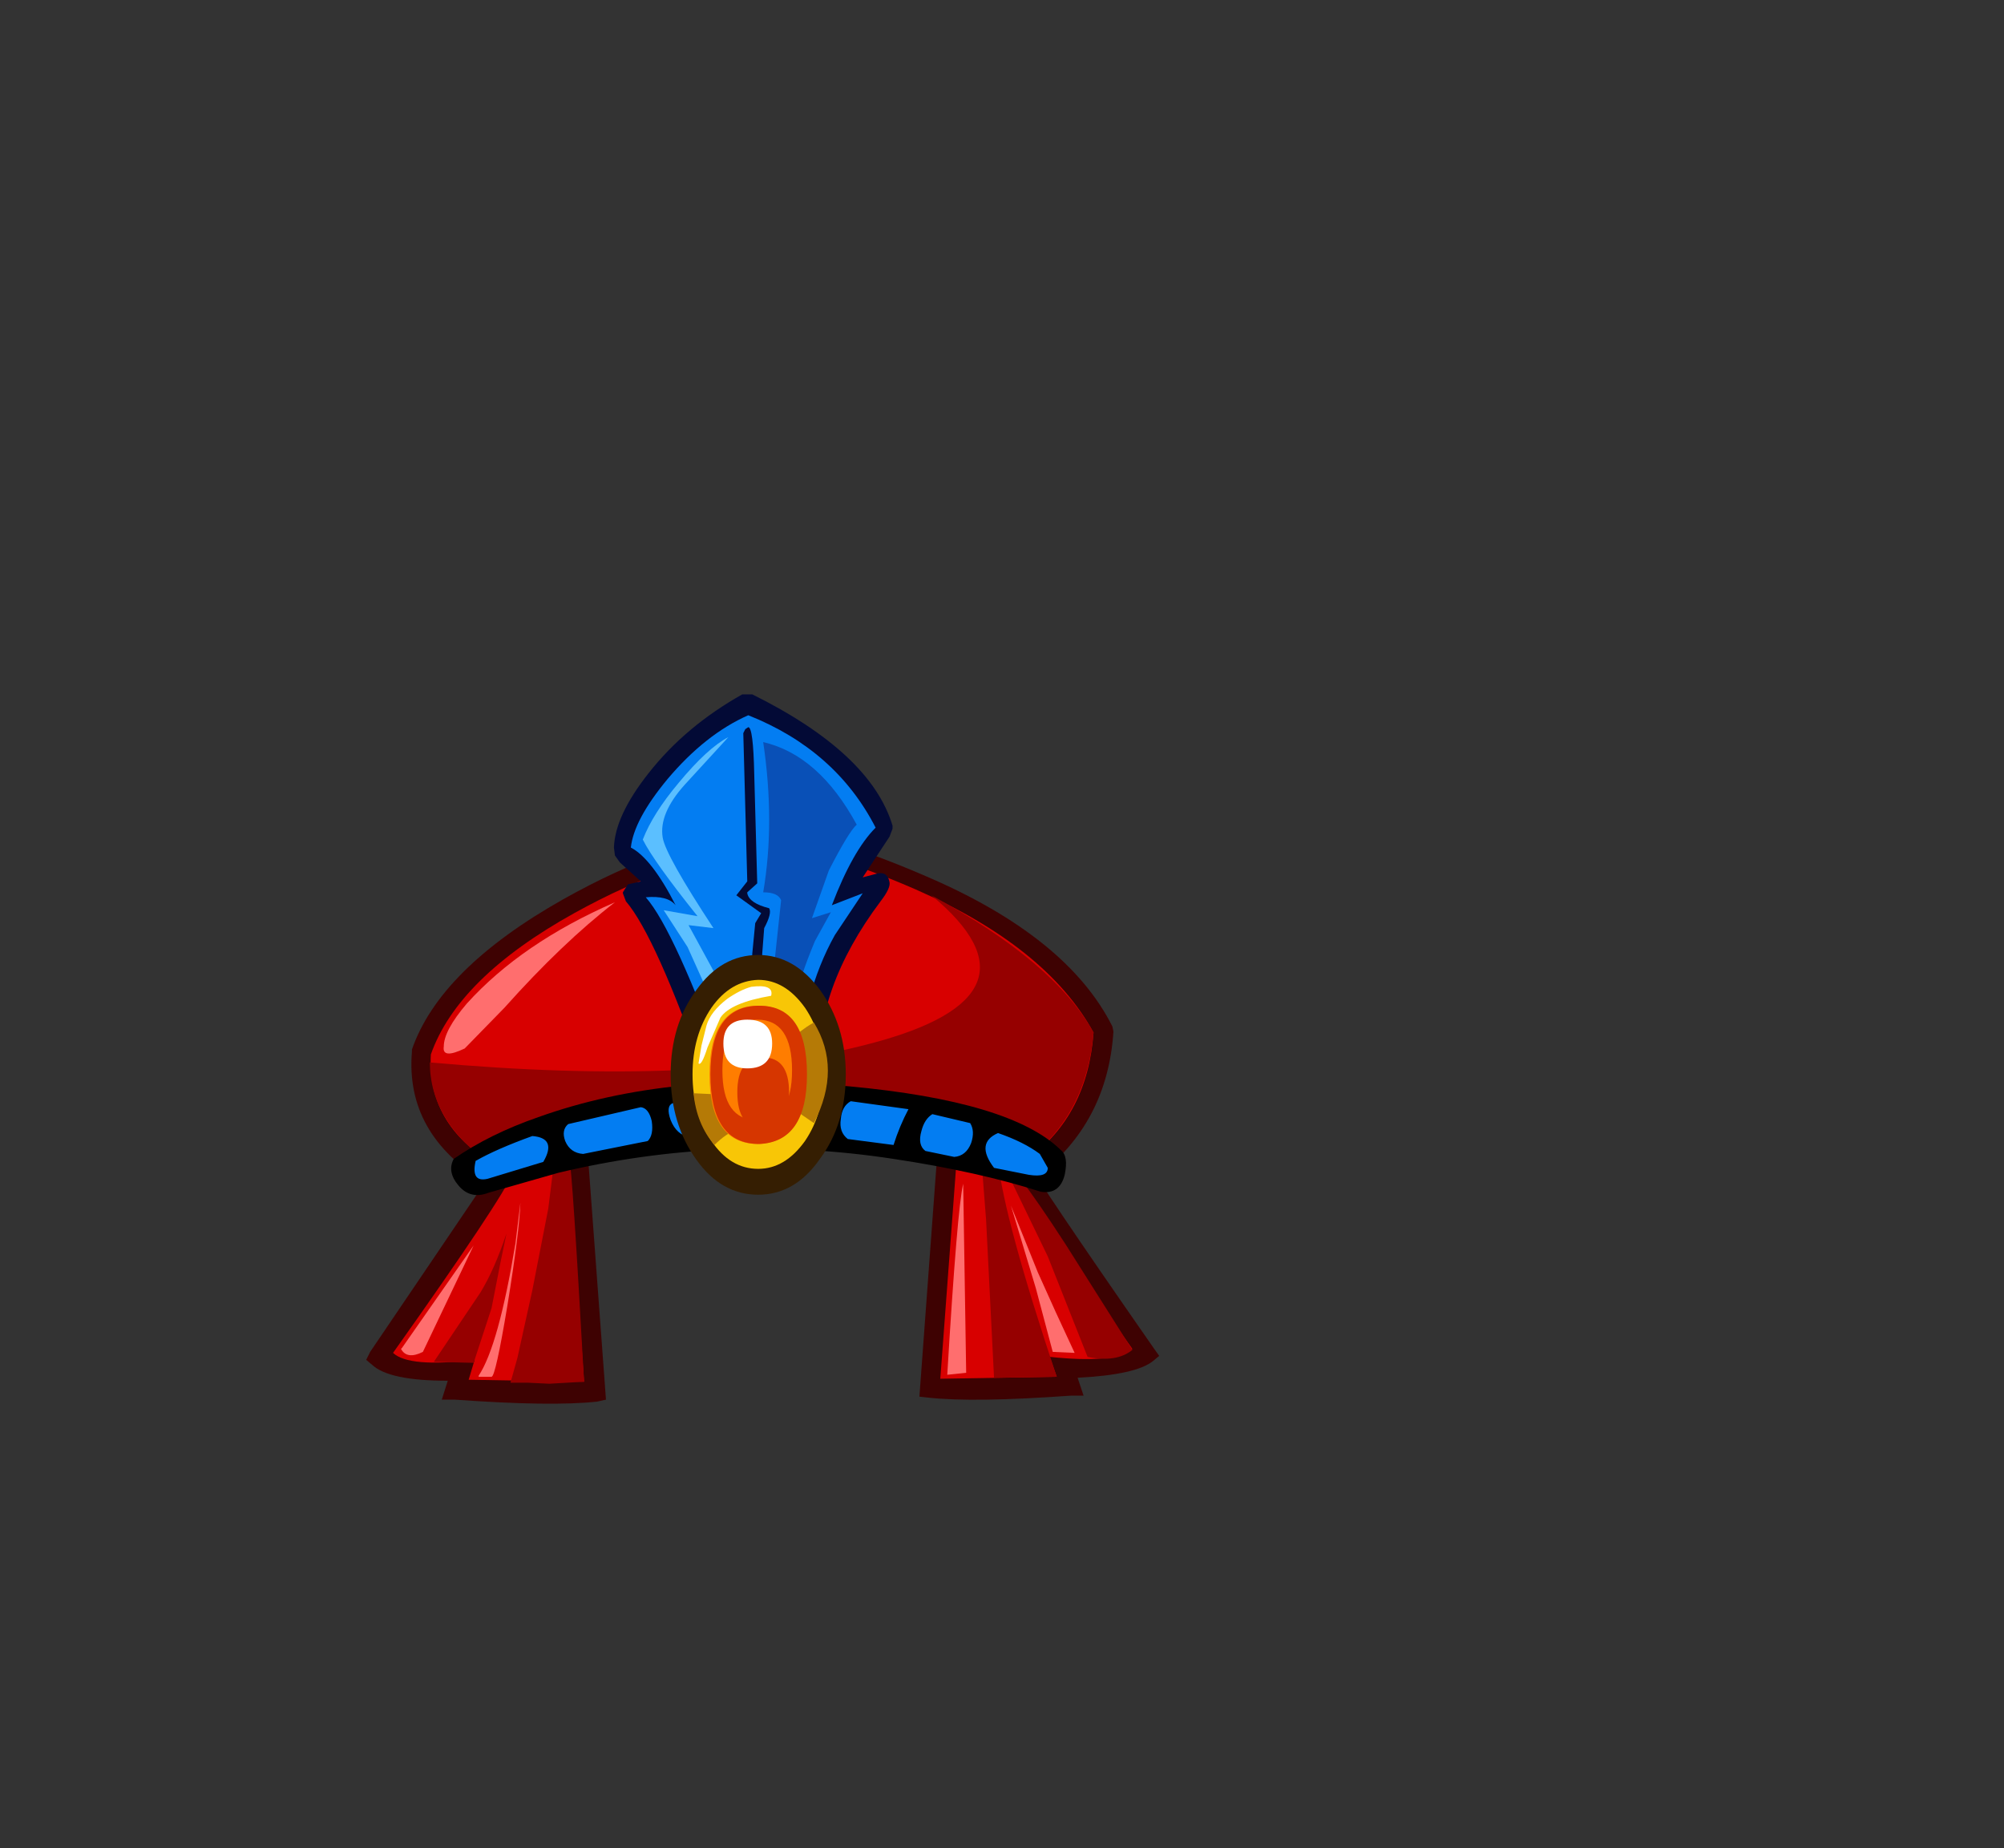 <svg xmlns="http://www.w3.org/2000/svg" xmlns:xlink="http://www.w3.org/1999/xlink" width="100.7" height="92.9"><rect width="100%" height="100%" fill="#333333" stroke="none"/><use xlink:href="#a" width="39.85" height="35.65" transform="translate(18.4 34.9)"/><defs><g id="a" fill-rule="evenodd"><path fill="#3e0202" d="m32.9 23.1.2.1.1.2q.45.95 6.4 9.5l.25.35-.3.25q-.85.7-3.8.85l.3.9h-.65q-4.85.35-7.15.1l-.45-.05.95-12.9.05-.2.2-.15 3.9 1.05"/><path fill="#d80000" d="m29.7 23 2.7.8q.6 1.35 6.1 9.1-.9.75-4.15.4l.35 1-5.85.1.85-11.4"/><path fill="#ff6e6e" d="m30 24.6.15 9.5-.95.1q.5-8.35.8-9.6m3.65 5.25L32.4 25.7l1.35 3.35.9 2 .95 2.05-1.1-.05-.85-3.2"/><path fill="#960000" d="M30.9 23.2v-.05q.85 0 .85.3.3 2.9 2.95 10.85l-3.15.05-.4-7.95-.25-3.2m1.15.5q.15-.6 3.1 3.95l3.35 5.3q-.8.65-2.25.35l-2-5.05-2.2-4.55"/><path fill="#3e0202" d="m10.85 22.2.2.15.05.25.95 12.85-.45.1q-2.3.25-7.15-.1H3.8l.3-.95q-2.95 0-3.8-.8l-.3-.25.2-.4 6.4-9.45.1-.25.25-.05 3.9-1.1"/><path fill="#d80000" d="m10.15 23.15.8 11.4-5.8-.1.3-1q-3.3.4-4.1-.35 5.5-7.75 6.05-9.1 2.7-1.1 2.75-.85"/><path fill="#960000" d="m9.15 25.85.3-2.4.75-.15q.15.4.75 11.25l-1.75.1-1.05-.05h-.9l.35-1.25.75-3.4.8-4.1m-5.75 7.7 2.35-3.5q.7-1.15 1.3-2.95l-.3 1.45-.45 2.3-.9 2.75-2-.05"/><path fill="#ff6e6e" d="m1.8 32.85 3.6-5.15-2.55 5.35q-.8.4-1.1-.15l.05-.05m3.85 1.4q1-1.5 1.85-6.65l.25-2.05Q7.7 27 7.1 30.7q-.6 3.6-.8 3.6h-.65v-.05"/><path fill="#3e0202" d="M9.9 10.3q5.35-3 9.6-3.35 2.65-.4 8.65 2.2 7.1 3.05 9.35 7.55l.05.25q-.3 4.6-3.85 7.3l-.45.1q-6.7-1.85-15.35-1.6-7.8.25-11.4 1.8H6q-4.05-2.45-3.7-6.6v-.1q1.4-4.05 7.6-7.55"/><path fill="#d80000" d="M10.45 11q5.15-2.85 9.35-3.2 2.4-.35 7.8 2 6.6 2.9 8.95 7.2-.3 4.15-3.3 6.35-6.6-1.8-15.15-1.6-7.9.25-11.7 1.85-3.35-2-3.15-5.5 1.35-3.85 7.2-7.1"/><path fill="#960000" d="M22.1 21.85q-9.35-.45-15.85 1.75-3.05-2.15-3.05-5.1 13.85 1.25 22.15-.95 9.15-2.4 3.05-7.45 6.2 3.35 8.15 6.9-.35 4.1-3.3 6.35-4.3-1.2-11.15-1.5"/><path fill="#ff6e6e" d="M3.9 17.7q0-.8 1.15-2.15 2.75-3.05 7.45-5.1-2.65 2.05-5.55 5.3l-2 2.05q-1.15.55-1.05-.1"/><path d="M26.5 23.35q-8.5-1.3-16.85.7l-3.5 1q-.9.35-1.5-.35t-.25-1.35q1.8-1.25 4.25-2.1 6.7-2.4 15.6-1.55 8.15.75 10.65 3.2.4.3.2 1.25-.25 1-1.2.85-3.1-1-7.4-1.65"/><path fill="#037df2" d="M5.5 23.45q1.05-.6 2.85-1.25 1.25.1.55 1.3l-2.8.85q-.85.2-.6-.9m8.3-2.7q.4.05.55.7.1.7-.2 1l-3.25.65q-.65-.05-.9-.65-.2-.55.15-.85l3.65-.85m4.55-.45q.55.15.8 1.75l-2.9.2q-.65-.1-.95-.85-.25-.7.1-.85l2.95-.25m4.35.05q.3.3.15.9-.15.65-.7.9l-2.05-.1-.3-1.8 2.9.1m1.65.1 2.9.4q-.45.85-.75 1.8l-2.3-.3q-.45-.35-.35-1 .05-.65.5-.9m4.1.65 1.9.45q.25.4.05 1-.25.65-.85.7l-1.45-.3q-.4-.3-.2-1 .15-.6.55-.85m5.4 2 .4.7q0 .5-.95.35l-1.75-.35q-.95-1.25.2-1.75 1.3.45 2.1 1.05"/><path fill="#030a36" d="M26.45 6.6v.15l-.15.4-1.35 2.05.75-.2q.5-.1.6.45.05.3-.45.95-3.3 4.4-3.1 8.7.1 1.9-2.65 2-2.85.2-3.05-1.8-2.5-7.15-4-8.9l-.15-.4v-.05l.25-.4.65-.15-1.05-.95-.25-.35-.05-.4q.05-1.6 1.75-3.75Q16.05 1.6 18.9 0h.5q5.95 2.95 7.05 6.6"/><path fill="#037df2" d="M19.2 1.05q4.4 1.75 6.4 5.65-1.15 1.15-2.2 3.9l1.55-.6-1.4 2.1q-1.65 2.95-1.9 7.15.05.85-1.7.85-1.7 0-1.8-.9-2.65-7.35-4.1-9 1.1-.1 1.5.4-1.2-2.35-2.25-2.9.15-1.4 1.85-3.45 1.9-2.25 4.05-3.2"/><path fill="#0950b7" d="M24.65 6.55q-.4.35-1.4 2.3l-.85 2.4.95-.3-.8 1.45q-.85 2.05-.8 2.5-.35-.35-1.35-.35l.45-4.2q-.15-.4-.9-.4.6-3.5 0-7.55 2.8.65 4.7 4.15"/><path fill="#030a36" d="m18.95 1.95.1-.2.15-.1q.25 0 .3 2.35l.15 5.5-.5.45V10q.1.5 1.1.75.15.25-.25 1l-.1 1.3.1 5.55-.25.25-.25-.3-.1-5.5.15-1.55.3-.5-1.25-.9.55-.7-.2-7.45"/><path fill="#5bbfff" d="m16.2 11.6 1.5 2.75q-.45-.1-.65.35l-.9-2-1.2-1.85 1.7.3Q14.45 8.4 13.9 7.3q.5-1.3 1.8-2.85 1.45-1.75 2.5-2.3L16 4.55Q14.7 6 14.9 7.2q.15.9 2.55 4.55l-1.25-.15"/><path fill="#351e02" d="M19.7 25.15q-1.85 0-3.1-1.75-1.3-1.8-1.3-4.3t1.3-4.25q1.25-1.75 3.1-1.75 1.8 0 3.1 1.75 1.3 1.8 1.3 4.25 0 2.5-1.3 4.25-1.25 1.8-3.1 1.8"/><path fill="#f8c606" d="M23 19.1q0 1.95-.95 3.35-1 1.4-2.35 1.4-1.4 0-2.35-1.4-.95-1.4-.95-3.35 0-1.95.95-3.35.95-1.35 2.35-1.4 1.35 0 2.35 1.4.95 1.4.95 3.35"/><path fill="#b57a06" d="M21.55 17.15q.7-.55.95-.65 1.4 2.3 0 5.05l-.95-.65.05-.85.1-1.4-.15-1.5M17.5 20.1q1.2 1.4 1.15 1.75-.6.25-1.15.8-.9-1.05-1.05-2.6l1.05.05"/><path fill="#ff7d00" d="M19.7 15.65q2.4 0 2.4 3.45 0 3.4-2.4 3.5-2.45 0-2.45-3.5 0-3.45 2.45-3.45"/><path fill="#d63600" d="M19.65 16.35q-1.75 0-1.75 2.55 0 2.5 1.75 2.5t1.75-2.5q0-2.55-1.75-2.55m.1 6.25q-2.45 0-2.45-3.5 0-3.45 2.45-3.45 2.4 0 2.4 3.45 0 3.4-2.4 3.5"/><path fill="#d63600" d="M19.95 18.25q1.3 0 1.3 1.75 0 1.8-1.3 1.8t-1.3-1.8q0-1.75 1.3-1.75"/><path fill="#fff" d="M19.15 16.35q1.25 0 1.25 1.2 0 1.25-1.25 1.25-1.2 0-1.2-1.25 0-1.2 1.2-1.2"/><path fill="#fff" d="m16.7 18.55.15-.9.25-1q.2-.7 1.05-1.35.65-.45 1.2-.6 1.15-.15 1 .45-2.05.35-2.55 1.1l-.65 1.5q-.3.95-.45.8"/></g></defs></svg>